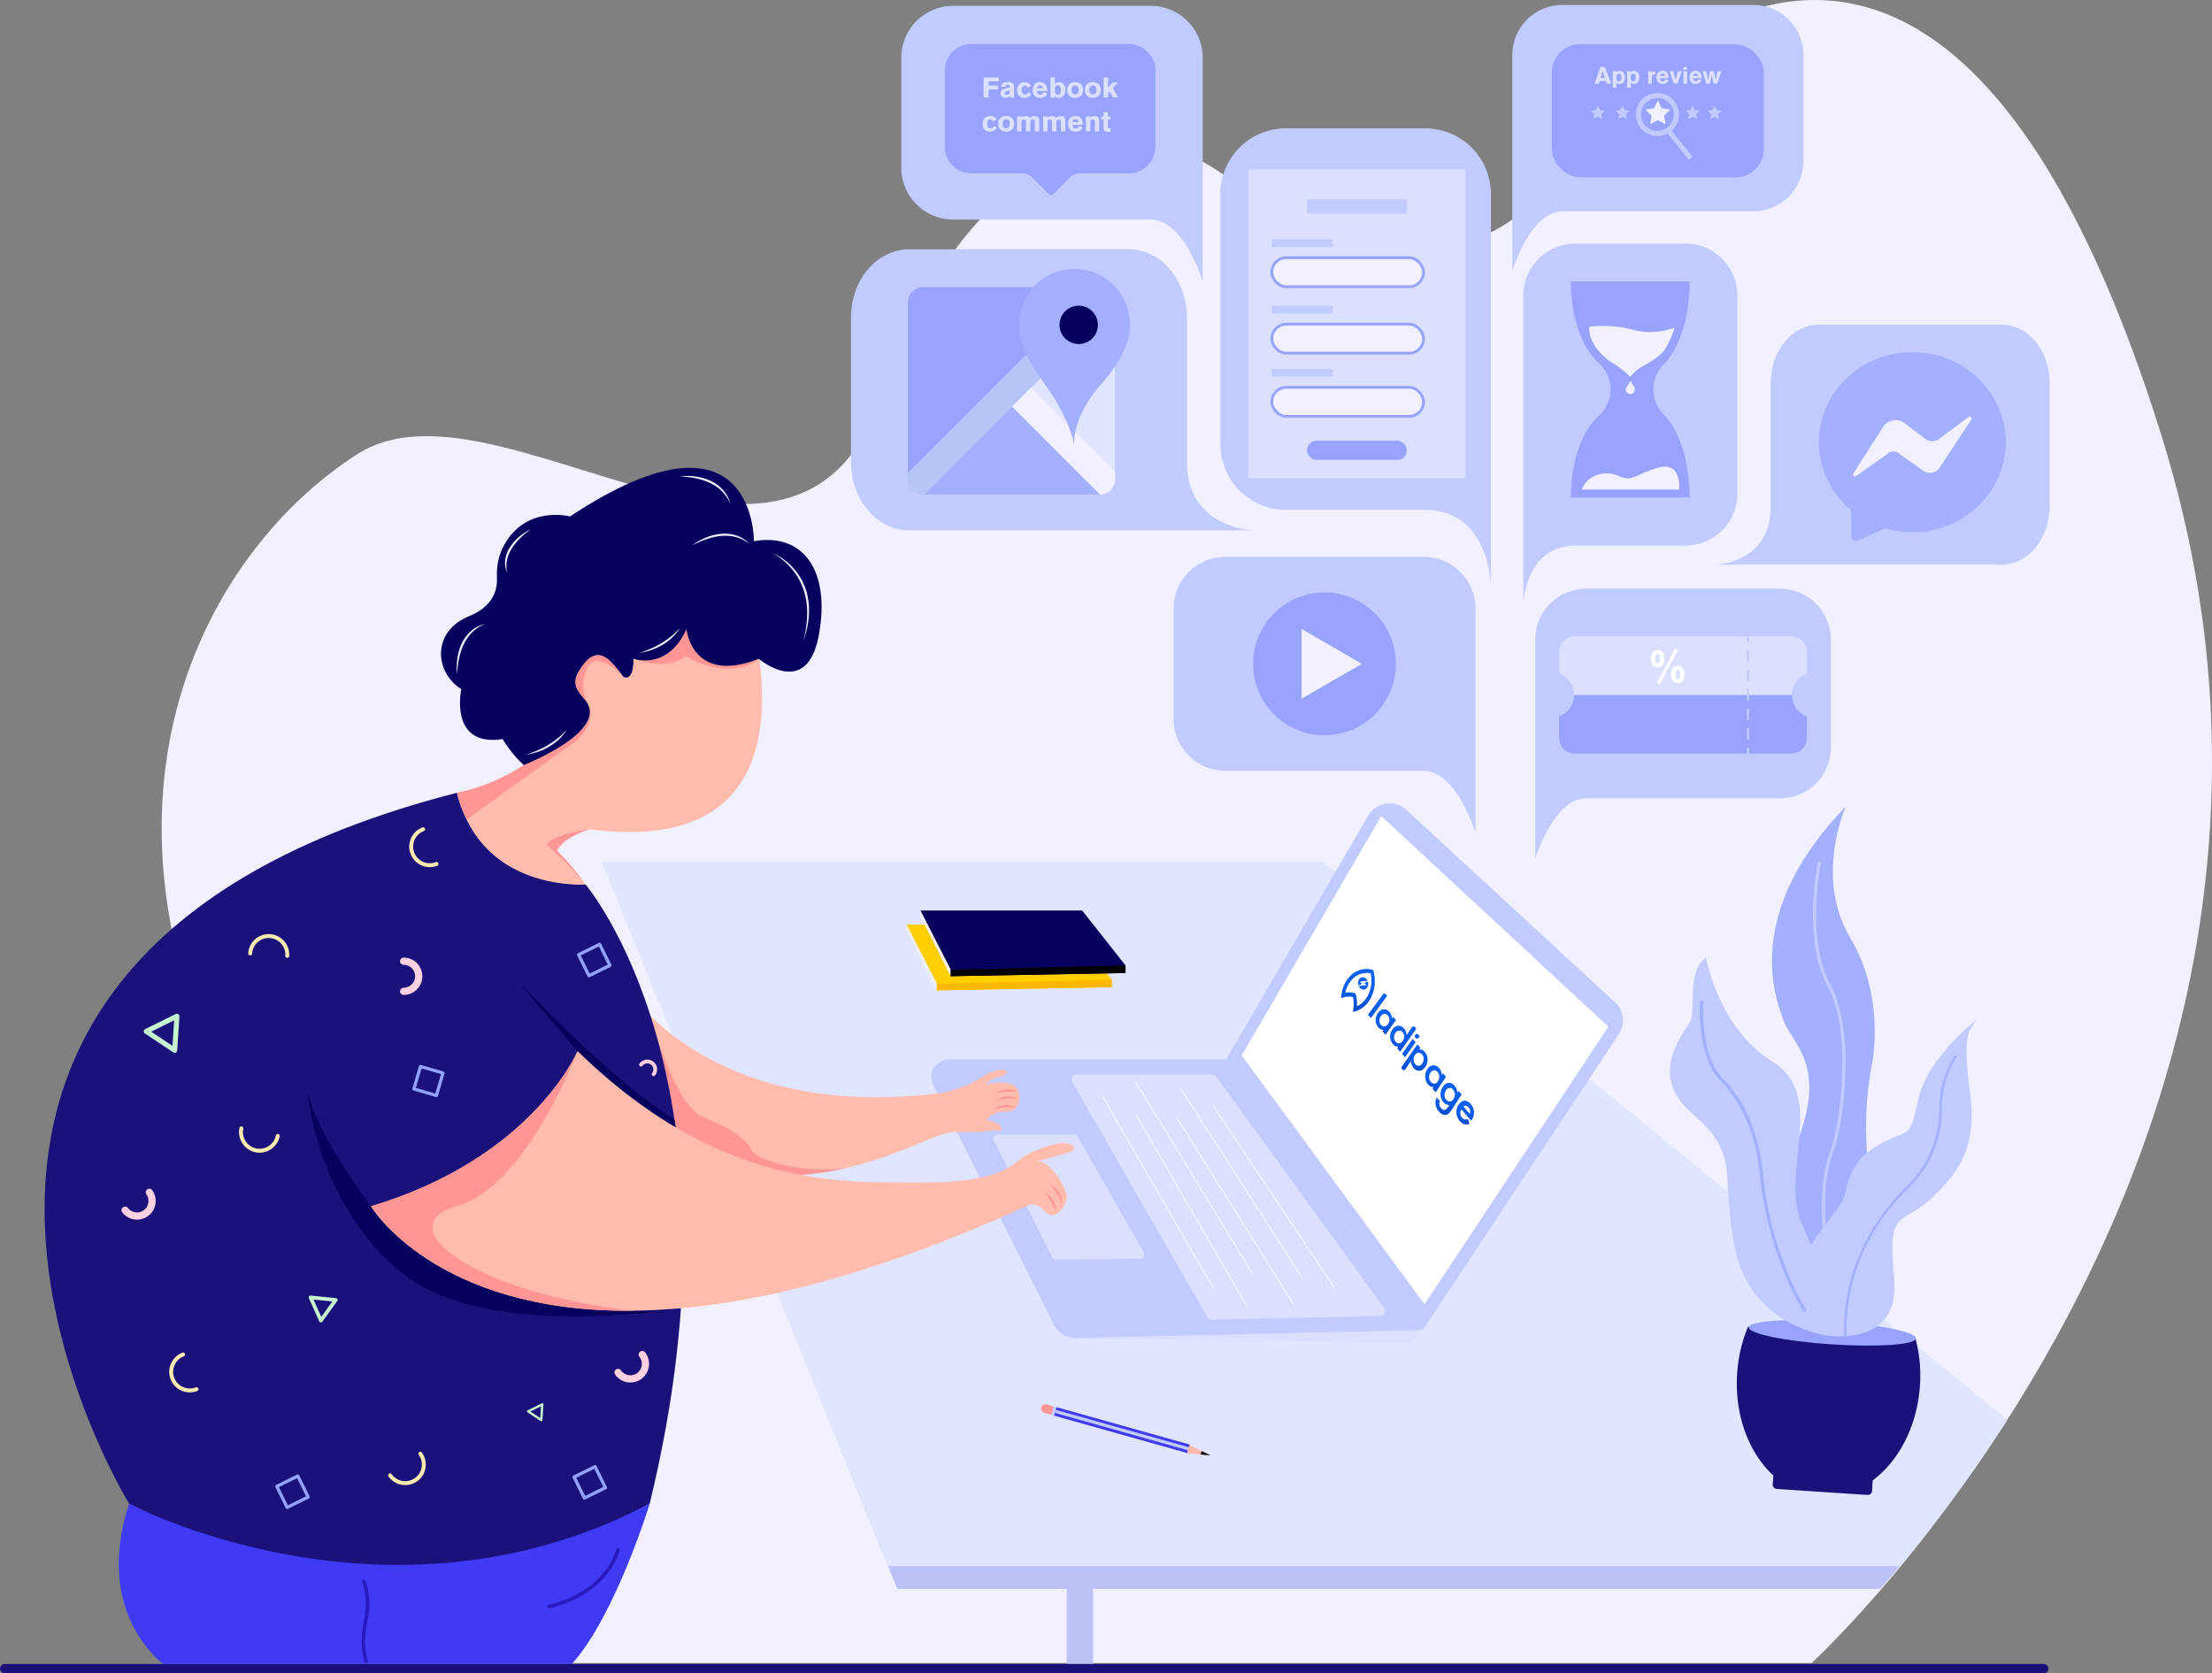 <svg xmlns="http://www.w3.org/2000/svg" xmlns:xlink="http://www.w3.org/1999/xlink" width="3597" height="2721.3" viewBox="0 0 3597 2721.3"><rect x="0" y="0" width="3597" height="2721.3" fill="#808080" stroke="none"/><defs><style>.cls-1,.cls-43{fill:#f1f0fe;}.cls-2{fill:#1a127a;}.cls-3{fill:#bcc1f8;}.cls-4{fill:#e0e6ff;}.cls-5{fill:#fed001;}.cls-6{fill:#feb701;}.cls-7{fill:#06015f;}.cls-8{fill:#c1cbff;}.cls-9{fill:#dbe0fe;}.cls-10,.cls-30,.cls-31,.cls-32,.cls-33,.cls-34,.cls-35,.cls-36,.cls-37,.cls-38,.cls-39,.cls-40,.cls-41,.cls-42{fill:none;}.cls-10{stroke:#fff;stroke-width:1.15px;}.cls-10,.cls-43{stroke-miterlimit:10;}.cls-11{fill:#fff;}.cls-12{fill:url(#linear-gradient);}.cls-13{fill:url(#linear-gradient-2);}.cls-14{fill:url(#linear-gradient-3);}.cls-15{fill:url(#linear-gradient-4);}.cls-16{fill:url(#linear-gradient-5);}.cls-17{fill:url(#linear-gradient-6);}.cls-18{fill:url(#linear-gradient-7);}.cls-19{fill:url(#linear-gradient-8);}.cls-20{fill:url(#linear-gradient-9);}.cls-21{fill:url(#linear-gradient-10);}.cls-22{fill:url(#linear-gradient-11);}.cls-23{fill:url(#linear-gradient-12);}.cls-24{fill:url(#linear-gradient-13);}.cls-25{fill:#3f3af4;}.cls-26{fill:#ffbcac;}.cls-27{fill:#ff9695;}.cls-28{fill:#97a3fe;}.cls-29{fill:#a3afff;}.cls-30,.cls-31{stroke:#a3afff;}.cls-30,.cls-31,.cls-32,.cls-33,.cls-34,.cls-35,.cls-36,.cls-37,.cls-38,.cls-39,.cls-40,.cls-41,.cls-42{stroke-linecap:round;stroke-linejoin:round;}.cls-30,.cls-32{stroke-width:5.22px;}.cls-31{stroke-width:3.92px;}.cls-32,.cls-41,.cls-42{stroke:#c1cbff;}.cls-33,.cls-34{stroke:#ffd0e0;}.cls-33{stroke-width:11.7px;}.cls-34{stroke-width:6.14px;}.cls-35{stroke:#fdeab1;stroke-width:6.36px;}.cls-36,.cls-37,.cls-38{stroke:#c6f4cf;}.cls-36{stroke-width:8.13px;}.cls-37{stroke-width:3.75px;}.cls-38{stroke-width:6.03px;}.cls-39{stroke:#95a2fd;stroke-width:5.21px;}.cls-40{stroke:#271bbf;stroke-width:5.76px;}.cls-41,.cls-42{stroke-width:3.4px;}.cls-42{stroke-dasharray:15.8 15.8;}.cls-43{stroke:#97a3fe;stroke-width:4.58px;}.cls-44{fill:#b7c4f7;}</style><linearGradient id="linear-gradient" x1="2518.98" y1="2270.08" x2="2518.98" y2="2263.41" gradientTransform="matrix(0.65, 0.76, -0.76, 0.65, 2600.66, -978.4)" gradientUnits="userSpaceOnUse"><stop offset="0" stop-color="#004acc"/><stop offset="0.01" stop-color="#004acd"/><stop offset="0.35" stop-color="#0757e1"/><stop offset="0.68" stop-color="#0b5eee"/><stop offset="1" stop-color="#0c61f2"/></linearGradient><linearGradient id="linear-gradient-2" x1="2470.13" y1="2291.5" x2="2470.13" y2="2291.5" xlink:href="#linear-gradient"/><linearGradient id="linear-gradient-3" x1="2479.86" y1="2408.42" x2="2479.86" y2="2367.02" gradientTransform="translate(75.9 -76.5) rotate(1.8)" xlink:href="#linear-gradient"/><linearGradient id="linear-gradient-4" x1="2563.54" y1="2499.56" x2="2563.54" y2="2455.71" gradientTransform="translate(75.9 -76.5) rotate(1.8)" xlink:href="#linear-gradient"/><linearGradient id="linear-gradient-5" x1="2585.79" y1="2535.78" x2="2585.79" y2="2483.46" gradientTransform="translate(75.9 -76.5) rotate(1.8)" xlink:href="#linear-gradient"/><linearGradient id="linear-gradient-6" x1="2613.44" y1="2550.15" x2="2613.44" y2="2511.61" gradientTransform="translate(75.9 -76.5) rotate(1.8)" xlink:href="#linear-gradient"/><linearGradient id="linear-gradient-7" x1="2439.22" y1="2304.11" x2="2439.22" y2="2260.51" xlink:href="#linear-gradient"/><linearGradient id="linear-gradient-8" x1="2508.94" y1="2435.31" x2="2508.94" y2="2393.21" gradientTransform="translate(75.9 -76.5) rotate(1.8)" xlink:href="#linear-gradient"/><linearGradient id="linear-gradient-9" x1="2524.73" y1="2303.8" x2="2524.73" y2="2274.85" gradientTransform="matrix(0.65, 0.76, -0.76, 0.65, 2372.95, -1702.71)" xlink:href="#linear-gradient"/><linearGradient id="linear-gradient-10" x1="2528.47" y1="2465.37" x2="2528.47" y2="2422.4" gradientTransform="translate(75.9 -76.5) rotate(1.8)" xlink:href="#linear-gradient"/><linearGradient id="linear-gradient-11" x1="2433.05" y1="2372.87" x2="2433.05" y2="2302.41" gradientTransform="translate(75.9 -76.5) rotate(1.8)" xlink:href="#linear-gradient"/><linearGradient id="linear-gradient-12" x1="2392.53" y1="2284.68" x2="2392.53" y2="2268.04" xlink:href="#linear-gradient"/><linearGradient id="linear-gradient-13" x1="2400.73" y1="2285.57" x2="2400.73" y2="2268.91" xlink:href="#linear-gradient"/></defs><title>ladipage4</title><g id="background"><path class="cls-1" d="M3485.1,3043.8q-23.7,36.7-47.1,70.2c-45.6,65.4-89.5,121.6-128,167.7q-16.5,19.8-31.7,37c-62.7,71.7-104.7,110.2-104.7,110.2H524.6S714.2,2831.8,551,2391.5s31.6-784.1,258.1-928.8,711,319.7,853.2-96.5,421.3-482.5,579.3-337.8,416,144.8,516.1-24.1,626.7-717.7,984.8,428.2C3954.8,2112.1,3715.3,2687.8,3485.1,3043.8Z" transform="translate(-227.7 -724.3)"/><rect class="cls-2" y="2706.1" width="3331.2" height="15.23" rx="7.6" ry="7.6"/></g><g id="table"><path class="cls-3" d="M3444.9,3103.6c-45.6,65.4-89.5,121.6-128,167.7q-16.5,19.8-31.7,37H2005.3v121.8h-43V3308.3H1686.8l-77.2-191-209.7-518.9H2573.3Z" transform="translate(-227.7 -724.3)"/><path class="cls-4" d="M3492,3033.4q-23.7,36.7-47.1,70.2c-45.6,65.4-89.5,121.6-128,167.7H1672.2l-62.6-154L1206.3,2126H2379.7Z" transform="translate(-227.7 -724.3)"/><g id="book"><g id="book-2" data-name="book"><polygon class="cls-5" points="1523.4 1610.6 1523.4 1600 1474.1 1503.7 1737.2 1503.7 1807.7 1593 1807.7 1605.4 1523.4 1610.6"/><polygon class="cls-1" points="1523.4 1610.6 1474.1 1512.7 1474.1 1503.7 1523.4 1600 1523.4 1610.6"/><polygon class="cls-6" points="1523.4 1610.6 1807.7 1605.4 1807.7 1593 1523.4 1600 1523.4 1610.6"/></g><g id="book-3" data-name="book"><polygon class="cls-7" points="1545.9 1587.6 1545.9 1577.1 1496.6 1480.7 1759.7 1480.7 1830.2 1570 1830.2 1582.4 1545.9 1587.6"/><polygon class="cls-1" points="1545.9 1587.6 1496.6 1489.7 1496.6 1480.7 1545.9 1577.1 1545.9 1587.6"/><polygon points="1545.9 1587.6 1830.2 1582.4 1830.2 1570 1545.9 1577.1 1545.9 1587.6"/></g></g><g id="laptop"><path class="cls-8" d="M2221.5,2447.2H1771a28.8,28.8,0,0,0-25.7,41.8l196.1,389.3a40.3,40.3,0,0,0,37,22.2l563-13Z" transform="translate(-227.7 -724.3)"/><path class="cls-9" d="M2541.3,2887.5l-12.2,15.6a12.9,12.9,0,0,1-10.3,4.9l-540.5-7.5Z" transform="translate(-227.7 -724.3)"/><path class="cls-9" d="M1843.7,2579.3l94.9,189.7a6.9,6.9,0,0,0,6.2,3.8l136.9-1.4a6.9,6.9,0,0,0,5.9-10.3l-107.5-188.3a6.9,6.9,0,0,0-6-3.5H1849.9A6.9,6.9,0,0,0,1843.7,2579.3Z" transform="translate(-227.7 -724.3)"/><path class="cls-9" d="M1978.2,2471.5h220.4a8.1,8.1,0,0,1,6.5,3.3l273.6,376.7a8.1,8.1,0,0,1-6.3,12.8l-274.1,6.3a8.1,8.1,0,0,1-7.2-4l-219.9-383A8.1,8.1,0,0,1,1978.2,2471.5Z" transform="translate(-227.7 -724.3)"/><line class="cls-10" x1="1793" y1="1783.3" x2="1973.3" y2="2095.5"/><line class="cls-10" x1="1847.6" y1="1813" x2="2027.9" y2="2125.2"/><line class="cls-10" x1="1846.4" y1="1759.1" x2="2036.9" y2="2071.3"/><line class="cls-10" x1="1914.1" y1="1818.2" x2="2103.3" y2="2121.1"/><line class="cls-10" x1="1920.6" y1="1771.2" x2="2117.8" y2="2078.7"/><line class="cls-10" x1="1973.3" y1="1798.9" x2="2170.6" y2="2095.5"/><path class="cls-8" d="M2452.6,2050.8l-231.1,396.4,319.8,440.2,318.8-481.3a40.3,40.3,0,0,0-6.3-51.9l-339.1-312.7A40.3,40.3,0,0,0,2452.6,2050.8Z" transform="translate(-227.7 -724.3)"/><polygon class="cls-11" points="2246.1 1327.2 2019.2 1716.5 2316.5 2121.1 2615.4 1669.7 2246.1 1327.2"/><path class="cls-12" d="M2533.9,2406.8a2.7,2.7,0,0,0-4.4.1l-1.9,2.8,2.4,2.7a2.7,2.7,0,0,0,4.4-.1l1.9-2.8Z" transform="translate(-227.7 -724.3)"/><path class="cls-13" d="M2481.3,2388.8" transform="translate(-227.7 -724.3)"/><path class="cls-14" d="M2493,2377.8l4.8,5.4-17.1,23.9-4.8-5.5,1.8-2.5a11.3,11.3,0,0,1-8.6-4,17.7,17.7,0,0,1-4.4-11.6,19.7,19.7,0,0,1,3.9-12.1q3.9-5.3,9.1-5.7t9.4,4.2a17.1,17.1,0,0,1,3.9,10.6Zm-19.7-1a12.2,12.2,0,0,0-2.5,7.3,10.2,10.2,0,0,0,2.5,6.8q2.6,3,5.8,2.7t5.6-3.7a12,12,0,0,0,2.4-7.4,10.5,10.5,0,0,0-2.7-6.9,6.5,6.5,0,0,0-5.6-2.5A7.7,7.7,0,0,0,2473.3,2376.8Z" transform="translate(-227.7 -724.3)"/><path class="cls-15" d="M2574.1,2469.7l5,5.7-16.9,25.4-5-5.8,1.8-2.7a11.8,11.8,0,0,1-8.9-4.2,19.6,19.6,0,0,1-4.8-12.3,20.9,20.9,0,0,1,3.6-12.9q3.8-5.6,9.2-6.1t9.8,4.5q3.8,4.3,4.3,11.3Zm-20.2-1a12.9,12.9,0,0,0-2.3,7.8,11.2,11.2,0,0,0,2.7,7.2q2.8,3.2,6,2.9t5.7-3.9a12.8,12.8,0,0,0,2.2-7.8,11.6,11.6,0,0,0-2.9-7.3,6.7,6.7,0,0,0-5.8-2.6A7.6,7.6,0,0,0,2553.9,2468.7Z" transform="translate(-227.7 -724.3)"/><path class="cls-16" d="M2588.1,2529.5l-2.2,3.1-1.9,2.2a9.2,9.2,0,0,1-5.5,2.6q-5.7.6-10.9-5.4a22.4,22.4,0,0,1-5.4-11.2,18.5,18.5,0,0,1,1.9-11.8l5.1,5.8a10.5,10.5,0,0,0-1,4.1,11.4,11.4,0,0,0,3,7.7q5.6,6.5,10.9-1.7l2.4-3.6a11.6,11.6,0,0,1-9.4-4.4,19.5,19.5,0,0,1-4.8-12.2,20.9,20.9,0,0,1,3.5-12.9q3.7-5.6,8.9-6.4t10.3,4.5a18.4,18.4,0,0,1,4.5,11.4l1.9-2.9,5.1,5.8Zm3.1-17.9a12.8,12.8,0,0,0,2.2-8,11.8,11.8,0,0,0-2.9-7.3q-2.9-3.3-6.2-2.7t-5.3,4a13.1,13.1,0,0,0-2.3,7.5,11.4,11.4,0,0,0,2.9,7.7q2.9,3.3,6.3,2.8T2591.3,2511.6Z" transform="translate(-227.7 -724.3)"/><path class="cls-17" d="M2620,2546.8l-16-18.3a12.3,12.3,0,0,0-1.5,7.2,11.4,11.4,0,0,0,2.8,6.5,7.1,7.1,0,0,0,3.9,2.6,12.1,12.1,0,0,0,5.4-.8l2.6,7.9a15.9,15.9,0,0,1-4.4,1,11.1,11.1,0,0,1-4-.4,11.9,11.9,0,0,1-3.7-1.8,21.3,21.3,0,0,1-3.5-3.3,22,22,0,0,1-5.6-13,21.1,21.1,0,0,1,3.5-13.4q4-6.1,9.4-6.6t10.2,5.1a21,21,0,0,1,5.5,12.5,21.4,21.4,0,0,1-3.6,13.4Zm-2.2-11a10.3,10.3,0,0,0-2.1-10.8,8,8,0,0,0-2-1.7,5.7,5.7,0,0,0-2.1-.7,4.9,4.9,0,0,0-2.1.2,5.9,5.9,0,0,0-2,1.2Z" transform="translate(-227.7 -724.3)"/><path class="cls-18" d="M2481,2341.2a2.6,2.6,0,0,0-4.3,0l-24.5,33.3,4.7,5.4,26.4-36.1Z" transform="translate(-227.7 -724.3)"/><path class="cls-19" d="M2528.5,2394.6a2.7,2.7,0,0,0-4.4,0h0l-9.2,13a17.6,17.6,0,0,0-4.1-10.8q-4.2-4.7-9.5-4.3t-9.2,5.8a20,20,0,0,0-3.8,12.4,18.2,18.2,0,0,0,4.5,11.7,11.2,11.2,0,0,0,8.7,4.1l-1.8,2.6,4.8,5.6,24.3-34.6,2-2.8Zm-25.5,26.5q-3.2.3-5.8-2.8a10.5,10.5,0,0,1-2.6-6.9,12.4,12.4,0,0,1,2.4-7.5,7.7,7.7,0,0,1,5.5-3.6,6.5,6.5,0,0,1,5.7,2.5,10.8,10.8,0,0,1,2.7,7,12.2,12.2,0,0,1-2.3,7.5Q2506.3,2420.8,2503.1,2421.1Z" transform="translate(-227.7 -724.3)"/><polygon class="cls-20" points="2297.1 1689.5 2280 1713.9 2284.8 1719.4 2301.9 1695 2297.1 1689.5"/><path class="cls-21" d="M2549.2,2446.9a18.6,18.6,0,0,0-4.7-11.9,11.2,11.2,0,0,0-8.9-4.1h0l1.8-2.7-4.9-5.5-24.5,35.2h0l-2,2.9,2.4,2.8h0a2.7,2.7,0,0,0,4.4-.1l9.3-13.5h0a18.6,18.6,0,0,0,4.2,11.1q4.3,5,9.7,4.5t9.3-6.1A20.3,20.3,0,0,0,2549.2,2446.9Zm-14.2,10.7a6.5,6.5,0,0,1-5.8-2.6,11.2,11.2,0,0,1-2.8-7.2,12.5,12.5,0,0,1,.7-4.7,13.1,13.1,0,0,1,1.5-3,11,11,0,0,1,2.1-2.3,6.4,6.4,0,0,1,3.5-1.5q3.2-.3,5.9,2.8a10.9,10.9,0,0,1,2.7,7.1,12.6,12.6,0,0,1-2.3,7.7A7.6,7.6,0,0,1,2535,2457.6Z" transform="translate(-227.7 -724.3)"/><path class="cls-22" d="M2462.4,2309.1a65.5,65.5,0,0,0-1.6-7.3,38,38,0,0,0-6.1-1.4c-12.9-1.7-25.9,3.4-35.2,15.5a49.4,49.4,0,0,0-3.4,5.1,57.1,57.1,0,0,0-6.8,19.2,65.1,65.1,0,0,0-.8,7.6,31.5,31.5,0,0,1,19.3-2.1,59.7,59.7,0,0,1,.9,16.9,56.8,56.8,0,0,1-1.1,7.3,35.8,35.8,0,0,0,6.1-1.6,39,39,0,0,0,15.2-9.9,46,46,0,0,0,3.9-4.6C2461.9,2341.4,2465,2324.8,2462.4,2309.1Zm-28,51.5a68.4,68.4,0,0,0-.7-13.2,67.5,67.5,0,0,0-1.6-7.5,37.9,37.9,0,0,0-6.2-1.4,36,36,0,0,0-10.6.1,49.4,49.4,0,0,1,4.7-12.5,43.7,43.7,0,0,1,3.4-5.3l.2-.3c8.6-11.3,21-15.7,33-13.3,3,14.5.5,30.2-8.1,41.7l-.2.3a39.6,39.6,0,0,1-4,4.6A34.4,34.4,0,0,1,2434.4,2360.7Z" transform="translate(-227.7 -724.3)"/><path class="cls-23" d="M2438.8,2320.8l12.7-1.6a11,11,0,0,0-1.8-2.8c-3.4-3.9-8.6-3.8-11.6.1a11.5,11.5,0,0,0-1.4,10.3l5.9-2.5Z" transform="translate(-227.7 -724.3)"/><path class="cls-24" d="M2452,2320.3l-5.9,2.5,3.9,3.5-12.8,1.6a11,11,0,0,0,1.8,2.8c3.4,3.9,8.7,3.9,11.6-.1A11.5,11.5,0,0,0,2452,2320.3Z" transform="translate(-227.7 -724.3)"/></g><g id="pencil"><rect class="cls-25" x="1938.5" y="3043.2" width="225.6" height="14.42" transform="translate(675.1 -1165.9) rotate(15.7)"/><rect class="cls-8" x="1938.5" y="3047.8" width="225.6" height="5.12" transform="translate(675.1 -1165.9) rotate(15.7)"/><polygon class="cls-26" points="1934.1 2349.7 1968.2 2366.8 1930.2 2363.6 1934.1 2349.7"/><rect class="cls-8" x="1938.1" y="3012" width="4.7" height="14.42" transform="translate(662.5 -1137) rotate(15.7)"/><path class="cls-27" d="M1927,3008.8h11.5a0,0,0,0,1,0,0v14.4a0,0,0,0,1,0,0H1927a7.2,7.2,0,0,1-7.2-7.2v0a7.2,7.2,0,0,1,7.2-7.2Z" transform="translate(661.3 -1134.1) rotate(15.7)"/><path d="M2182.3,3084.3s-1.1.4-1.2,1.2.4,1.6-.6,2.2-.1,2.1-.1,2.1l15.5,1.3Z" transform="translate(-227.7 -724.3)"/></g></g><g id="tree"><path class="cls-2" d="M3349.8,2977.7c-4.4,66.1-34.6,122.7-76.8,154.1l-1.1,17.2a6.9,6.9,0,0,1-7.4,6.5l-147.6-9.7a6.9,6.9,0,0,1-6.5-7.4l1-14.5c-39.6-36.4-63.4-97.9-58.9-165.7a236,236,0,0,1,17.8-76.4l271.9,18A236,236,0,0,1,3349.8,2977.7Z" transform="translate(-227.7 -724.3)"/><ellipse class="cls-28" cx="3206.2" cy="2890.7" rx="18.7" ry="136.3" transform="translate(-117.2 5175.2) rotate(-86.2)"/><path class="cls-29" d="M3132.4,2871.5s-89.9-77-4.9-241.1,18.7-201.6,1.8-243.6-66.2-179.2,99.9-350.9c0,0-52,113.9,7.5,214.2s34.3,209.1,34.3,209.1-20.2,96,.2,190.7c25.6,119-31.5,236.1-85.1,228.9Z" transform="translate(-227.7 -724.3)"/><path class="cls-8" d="M3002,2281.3s18.9,114.3,108.2,169.7,11.6,179,47,262.2c42.4,99.7,63.5,125.6,39.9,182.9,0,0-123.2-16.4-148-140.9s10.2-151.8-69.4-219.7-4.9-138.9-1.6-154.6C2983.1,2356.1,2973.3,2300.2,3002,2281.3Z" transform="translate(-227.7 -724.3)"/><path class="cls-8" d="M3196.5,2896s122.8,22,111.3-93.6,12.2-84.5,58-127,77.6-83.8,65.5-174.1-3.8-100.1,10.9-118.7c0,0-79.2,60.1-94.7,128.1s-12.8,48-55.9,70.6-55.7,45.2-63.9,85.9-145,131.3-31.1,228.9" transform="translate(-227.7 -724.3)"/><path class="cls-30" d="M2995.1,2353.7s-6,63.6,20.1,110.2a82.1,82.1,0,0,0,13.9,18c14.4,14.3,53.7,60.8,62.5,149.4,13.5,136.2,70.7,224.2,70.7,224.2" transform="translate(-227.7 -724.3)"/><path class="cls-31" d="M3407.4,2442.7s-3.5,5.6-7.8,14.3a154.7,154.7,0,0,0-16.1,70c.1,25-5.5,80.7-52.3,126.4-62.4,60.8-105,142.5-103,244.1" transform="translate(-227.7 -724.3)"/><path class="cls-32" d="M3186.4,2127.8s-26.1,121.9,15.8,199.8c40.9,76,20.8,224.1,4.6,267.7-30.2,81.5-2,193.6-2,193.6" transform="translate(-227.7 -724.3)"/></g><g id="Boy"><g id="hand_left" data-name="hand left"><path class="cls-26" d="M1864.6,2532.1c-20.4-1.5-32.9,13.1-32.9,13.1s22,4.6,24.3,13-2.6,1.8-15.9,4.4h-.1l-2.8.7h-.2l-2.7.5h0c-10.7,1.6-27.4,1.8-52.8,1.5-28.3-.3-81.5,33.8-163.1,54.9h-.1l-10.8,2.7c-79.6,18.8-184.7,23.9-318.1-24.8l-29.7-157.7-23.1-122.9s130.5,234,521.8,184.2c0,0,38.6-7,65.1-25.2s47-12.9,40.2-6.2-19.8,3.5-34.1,17.8c0,0,48.8-12.5,54.3,11.8,1.9,8.5,2,15.6-.7,21.7S1872.4,2532.7,1864.6,2532.1Z" transform="translate(-227.7 -724.3)"/><path class="cls-27" d="M1607.5,2623c-79.6,18.8-184.7,23.9-318.1-24.8l-29.7-157.7,26.2-63.1s37.2,142.3,83.8,162.8,65,30.1,80.8,54.8C1465.2,2617.9,1555.2,2633.2,1607.5,2623Z" transform="translate(-227.7 -724.3)"/><path class="cls-27" d="M1847.3,2502.5a32.5,32.5,0,0,1,8.4-4.4,39,39,0,0,1,9.3-2.2,29.8,29.8,0,0,1,9.6.5,23.8,23.8,0,0,1,4.6,1.6,17.1,17.1,0,0,1,4,2.7c-1.5-.4-3-.8-4.5-1.1l-4.4-.5a55.8,55.8,0,0,0-8.9.3c-3,.3-5.9.8-8.9,1.3Z" transform="translate(-227.7 -724.3)"/><path class="cls-27" d="M1847.3,2514.2a32.5,32.5,0,0,1,8.4-4.4,39,39,0,0,1,9.3-2.2,29.8,29.8,0,0,1,9.6.5,23.9,23.9,0,0,1,4.6,1.6,17.1,17.1,0,0,1,4,2.7c-1.5-.4-3-.8-4.5-1.1l-4.4-.5a55.8,55.8,0,0,0-8.9.3c-3,.3-5.9.8-8.9,1.3Z" transform="translate(-227.7 -724.3)"/><path class="cls-27" d="M1843,2528.2a32.5,32.5,0,0,1,8.4-4.4,39,39,0,0,1,9.3-2.2,29.8,29.8,0,0,1,9.6.5,23.9,23.9,0,0,1,4.6,1.6,17.1,17.1,0,0,1,4,2.7c-1.5-.4-3-.8-4.5-1.1l-4.4-.5a55.8,55.8,0,0,0-8.9.3c-3,.3-5.9.8-8.9,1.3Z" transform="translate(-227.7 -724.3)"/></g><g id="body"><path class="cls-2" d="M971,2013.5s26.1,149.2,208.8,149.2c0,0,272.2,317,104.4,1006.9,0,0-395.3,238.7-846.5,0C437.7,3169.6-106.7,2289.5,971,2013.5Z" transform="translate(-227.7 -724.3)"/><path class="cls-7" d="M831,2686.1s-79-101.5-103.4-183.7c0,0,16,180.2,153.6,292.1s453.8,57.3,453.8,57.3S1010.4,2877,831,2686.1Z" transform="translate(-227.7 -724.3)"/><path class="cls-7" d="M1166.8,2433.9s-80.9-93.8-91.2-107.7,139.7,153,248.5,217.9l2.3,13.5S1236.6,2506.9,1166.8,2433.9Z" transform="translate(-227.7 -724.3)"/><g id="pattern"><path class="cls-33" d="M884.1,2287.5a24.5,24.5,0,1,1,0,49" transform="translate(-227.7 -724.3)"/><path class="cls-34" d="M1270.1,2455.7a12.8,12.8,0,1,1,20.5,15.5" transform="translate(-227.7 -724.3)"/><path class="cls-33" d="M1272.1,2927.2a24.5,24.5,0,1,1-39.4,29.1" transform="translate(-227.7 -724.3)"/><path class="cls-33" d="M470.6,2663.4a24.5,24.5,0,0,1-39.4,29.1" transform="translate(-227.7 -724.3)"/><path class="cls-35" d="M547.2,2983.5a30.2,30.2,0,0,1-21.8-56.4" transform="translate(-227.7 -724.3)"/><path class="cls-35" d="M634.5,2274.8a30.2,30.2,0,0,1,60.3,4" transform="translate(-227.7 -724.3)"/><path class="cls-35" d="M937.5,2129.3a30.2,30.2,0,0,1-21.8-56.4" transform="translate(-227.7 -724.3)"/><path class="cls-35" d="M679.4,2571.6a30.2,30.2,0,0,1-59.2-12.3" transform="translate(-227.7 -724.3)"/><path class="cls-35" d="M911.2,3088.4a30.2,30.2,0,0,1-49.1,35.3" transform="translate(-227.7 -724.3)"/><polygon class="cls-36" points="284.1 1708.2 261 1692.7 237.8 1677.3 262.8 1664.9 287.7 1652.6 285.9 1680.4 284.1 1708.2"/><polygon class="cls-37" points="880.2 2309.6 869.5 2302.4 858.8 2295.3 870.4 2289.6 881.9 2283.9 881 2296.7 880.2 2309.6"/><polygon class="cls-38" points="546 2114.1 533.9 2130.8 521.8 2147.6 513.4 2128.7 504.9 2109.9 525.4 2112 546 2114.1"/><rect class="cls-39" x="1174.3" y="2267.5" width="38.1" height="38.13" transform="translate(-1113.9 36.5) rotate(-26.2)"/><rect class="cls-39" x="683" y="3132.2" width="38.1" height="38.13" transform="translate(-1545.6 -91.6) rotate(-26.2)"/><rect class="cls-39" x="1166.5" y="3117.2" width="38.1" height="38.13" transform="translate(-1489.4 120.1) rotate(-26.2)"/><rect class="cls-39" x="905" y="2463.3" width="38.1" height="38.13" transform="translate(501.9 -883.6) rotate(16.2)"/></g></g><path class="cls-26" d="M1840.1,2562.7l-2.8.7Z" transform="translate(-227.7 -724.3)"/><g id="head"><path class="cls-26" d="M1185.6,2072.9h0c-1.5.5-44.4,14.1-51.9,35.1,0,0,22.3,21,46.2,54.6,0,0-152.4,11.7-201.6-125a229.8,229.8,0,0,1-7.2-24.2s110.7-17,184.1-116.3c0,0-49.7-109.4,44.3-107.8a100.4,100.4,0,0,0,20.5-1.9c89.8-17.3,192.1-147.8,193.5-177.6C1413.3,1609.9,1631.9,2131,1185.6,2072.9Z" transform="translate(-227.7 -724.3)"/><path class="cls-27" d="M1241.6,1824.9s-45.9-47.7-59.9-12.3,4.3,63.3,4.3,63.3,12.2,30.9-32.2,61.5-166.9,119.6-166.9,119.6-8.1-17.7-8.7-19.2c-1.8-4.7-5.6-15.3-7.2-24.2,0,0,110.7-17,184.1-116.3,0,0-49.7-109.4,44.3-107.8a100.4,100.4,0,0,0,20.5-1.9l6.8,3.3Z" transform="translate(-227.7 -724.3)"/><path class="cls-27" d="M1461.7,1795.7c-49.3,38.8-119.3-4.4-119.3-4.4-29.2,24.8-80.3,5.7-84.3,4.2,4,1.4,55.8,17.9,85.9-48.1C1344,1747.4,1352.5,1838.5,1461.7,1795.7Z" transform="translate(-227.7 -724.3)"/><path class="cls-27" d="M1179.8,2162.7c-18.8-25.8-63-64.3-63-64.3,7.8-17.3,66.9-25.2,68.8-25.4-1.5.5-44.4,14.1-51.9,35.1C1133.7,2108.1,1155.9,2129.1,1179.8,2162.7Z" transform="translate(-227.7 -724.3)"/></g><g id="hair"><path class="cls-7" d="M1559.3,1756.9c-19.3,105.7-97.6,38.9-97.6,38.9-109.2,42.7-117.7-48.3-117.7-48.3-30.1,66-82,49.5-85.9,48.1h-.2c-.1,39.8-16.3,29.4-16.3,29.4-23.9-31.9-44.4-56.7-73.2-8.4-12,20.2-1.3,32.3,10.8,46.2h.1c41.3,50.5-99.9,105.7-99.9,105.7-20.7-18.6-34.3-42.2-34.3-42.2-88,13.4-67.3-81.3-67.3-81.3-43.2-27-48.9-93.5,12.7-118.6,40.7-16.5,46.3-45.1,45.3-62.5-1-19.1,3-38.2,12.5-54.7,36.5-63.7,106.3-45,106.3-45,301.5-199.1,299.1,40.2,299.1,40.2C1533.1,1590.5,1578.6,1651.2,1559.3,1756.9Z" transform="translate(-227.7 -724.3)"/><path class="cls-1" d="M1484.6,1624.2a94.6,94.6,0,0,1,33.3,24.1,97.9,97.9,0,0,1,12.2,16.9c.9,1.5,1.7,3,2.5,4.6l1.1,2.4.6,1.2.5,1.2,2,4.8,1.7,4.9a114.3,114.3,0,0,1,4.2,20.4c.2,1.7.3,3.5.4,5.2l.2,2.6c.1.9,0,1.7,0,2.6v5.2c0,1.7-.2,3.5-.3,5.2-.1,3.5-.6,6.9-1.1,10.3-.2,1.7-.5,3.4-.8,5.1l-1,5.1c-.8,3.4-1.7,6.7-2.5,10s-2.1,6.6-3.1,9.8l1.1-5,1.1-5c.6-3.4,1.2-6.7,1.7-10.1a171.1,171.1,0,0,0,1.8-20.3,132,132,0,0,0-.9-20.3,114.9,114.9,0,0,0-4.3-19.8,99.3,99.3,0,0,0-7.9-18.6,104.4,104.4,0,0,0-11.4-16.7,111.5,111.5,0,0,0-14.4-14.4A98.2,98.2,0,0,0,1484.6,1624.2Z" transform="translate(-227.7 -724.3)"/><path class="cls-1" d="M1333.3,1499.1a80.6,80.6,0,0,1,12.6-.8,100.3,100.3,0,0,1,12.6.9,90.9,90.9,0,0,1,12.5,2.6,87.6,87.6,0,0,1,12,4.4,61.6,61.6,0,0,1,20.6,15.1,52.9,52.9,0,0,1,11.7,22.4,66.7,66.7,0,0,0-13.6-20.5,60.3,60.3,0,0,0-9.4-7.8,71.5,71.5,0,0,0-10.7-6,91.3,91.3,0,0,0-11.5-4.4,113.6,113.6,0,0,0-12-3A151.4,151.4,0,0,0,1333.3,1499.1Z" transform="translate(-227.7 -724.3)"/><path class="cls-1" d="M1353.3,1611.3a80.6,80.6,0,0,1,10.5-7,100.3,100.3,0,0,1,11.4-5.6,90.9,90.9,0,0,1,12.1-4,87.6,87.6,0,0,1,12.6-2.2,61.6,61.6,0,0,1,25.4,2.7,52.9,52.9,0,0,1,21.3,13.5,66.7,66.7,0,0,0-22.1-10.9,60.3,60.3,0,0,0-12-2,71.5,71.5,0,0,0-12.2.1,91.3,91.3,0,0,0-12.1,2,113.6,113.6,0,0,0-11.9,3.4A151.4,151.4,0,0,0,1353.3,1611.3Z" transform="translate(-227.7 -724.3)"/><path class="cls-1" d="M971.1,1820.5a80.6,80.6,0,0,1-.7-12.6,100.3,100.3,0,0,1,1-12.6,90.9,90.9,0,0,1,2.6-12.4,87.6,87.6,0,0,1,4.5-12,61.6,61.6,0,0,1,15.3-20.5,52.9,52.9,0,0,1,22.5-11.5,66.7,66.7,0,0,0-20.6,13.5,60.3,60.3,0,0,0-7.9,9.4,71.5,71.5,0,0,0-6.1,10.6,91.3,91.3,0,0,0-4.5,11.5,113.6,113.6,0,0,0-3.1,12A151.4,151.4,0,0,0,971.1,1820.5Z" transform="translate(-227.7 -724.3)"/><path class="cls-1" d="M1090.2,1585.3a155.4,155.4,0,0,0-16.4,14c-2.5,2.5-5,5.1-7.2,7.9a74.9,74.9,0,0,0-6.3,8.5,64,64,0,0,0-5,9.3,54.4,54.4,0,0,0-3.1,10l-.5,2.6-.3,2.6a22.4,22.4,0,0,0-.2,2.6,26.3,26.3,0,0,0,0,2.7v2.7c.1.9.2,1.8.3,2.7l.2,1.3.3,1.3.5,2.7-1-2.5-.5-1.3-.4-1.3c-.2-.9-.5-1.8-.7-2.7l-.5-2.7a41,41,0,0,1-.1-11.1,48.7,48.7,0,0,1,2.8-10.8,63,63,0,0,1,5.1-9.9,76.9,76.9,0,0,1,14.6-16.5,89.8,89.8,0,0,1,8.7-6.6A71.3,71.3,0,0,1,1090.2,1585.3Z" transform="translate(-227.7 -724.3)"/><path class="cls-1" d="M1268.3,1785.9a186.6,186.6,0,0,0,18.1-6.9l4.4-2,4.3-2.1,4.2-2.3,2.1-1.2,2-1.3a120.3,120.3,0,0,0,15.7-11l3.7-3.1,3.5-3.3,1.8-1.7,1.7-1.8,3.4-3.5-2.7,4.1-1.4,2-1.5,1.9-3.2,3.8-3.5,3.5-1.8,1.7-1.9,1.6-3.8,3.1-4,2.8-1,.7-1.1.6-2.1,1.3-2.1,1.3-2.2,1.2-2.2,1.1-2.2,1.1-4.5,2-4.6,1.8-4.7,1.5-4.8,1.3A65.8,65.8,0,0,1,1268.3,1785.9Z" transform="translate(-227.7 -724.3)"/><path class="cls-1" d="M1084.3,1951.3a186.6,186.6,0,0,0,18.1-6.9l4.4-2,4.3-2.1,4.2-2.3,2.1-1.2,2-1.3a120.3,120.3,0,0,0,15.7-11l3.7-3.1,3.5-3.3,1.8-1.7,1.7-1.8,3.4-3.5-2.7,4.1-1.4,2-1.5,1.9-3.2,3.8-3.5,3.5-1.8,1.7-1.9,1.6-3.8,3.1-4,2.8-1,.7-1.1.6-2.1,1.3-2.1,1.3-2.2,1.2-2.2,1.1-2.2,1.1-4.5,2-4.6,1.8-4.7,1.5-4.8,1.3A65.8,65.8,0,0,1,1084.3,1951.3Z" transform="translate(-227.7 -724.3)"/></g><g id="hand_right" data-name="hand right"><path class="cls-26" d="M1962.4,2599.4l-49.7,14.4c21.8-5.2,50.1,43.6,49.7,58s-20.9,40.5-35.7,22.2-30.7-7.9-30.7-7.9c-273,124.7-481.2,168-637.9,169.8C934.6,2859.6,831,2686.1,831,2686.1c257.3-77.2,332.5-244.4,335.8-252.2v-.3h0c234,228.1,436,212.9,559.3,213.7s144.7-26.6,161.7-38.8,63.6-31.4,80.6-23.1S1962.4,2599.4,1962.4,2599.4Z" transform="translate(-227.7 -724.3)"/><path class="cls-27" d="M1258.1,2855.9h0C934.6,2859.6,831,2686.1,831,2686.1c257.3-77.2,332.5-244.4,335.8-252.2-3.4,8.9-84.2,220-195.8,251.8C857,2718.3,996.7,2826.8,1258.1,2855.9Z" transform="translate(-227.7 -724.3)"/><path class="cls-27" d="M1936.5,2651.6a32.5,32.5,0,0,1,7.7,5.5,39,39,0,0,1,6,7.4,29.8,29.8,0,0,1,3.8,8.9,23.8,23.8,0,0,1,.6,4.8,17.1,17.1,0,0,1-.7,4.7c-.3-1.6-.6-3.1-1-4.5a41.2,41.2,0,0,0-1.5-4.2,55.8,55.8,0,0,0-4.2-7.8c-1.6-2.5-3.3-5-5.1-7.4Z" transform="translate(-227.7 -724.3)"/><path class="cls-27" d="M1926.4,2663.7a32.5,32.5,0,0,1,7.7,5.5,39,39,0,0,1,6,7.4,29.8,29.8,0,0,1,3.8,8.9,23.9,23.9,0,0,1,.6,4.8,17.1,17.1,0,0,1-.7,4.7c-.3-1.6-.6-3.1-1-4.5a41.2,41.2,0,0,0-1.5-4.2,55.8,55.8,0,0,0-4.2-7.8c-1.6-2.5-3.3-5-5.1-7.4Z" transform="translate(-227.7 -724.3)"/></g><path class="cls-26" d="M1837.1,2563.4l-2.7.5Z" transform="translate(-227.7 -724.3)"/><g id="paint"><path class="cls-25" d="M1284.2,3169.6s-55.1,181.1-126.5,260.8H492.8c-1-1.6-113.7-82.5-55.1-260.8C437.7,3169.6,857.7,3393.9,1284.2,3169.6Z" transform="translate(-227.7 -724.3)"/><path class="cls-40" d="M1232.7,3244.2s-14.7,69.2-112.4,92.9" transform="translate(-227.7 -724.3)"/><path class="cls-40" d="M819.6,3296.5s10.9,26.6,2.5,65.1,1.2,65.1,1.2,65.1" transform="translate(-227.7 -724.3)"/></g></g><g id="features"><g id="play"><path class="cls-8" d="M2542.4,1629.8H2220.6a84.6,84.6,0,0,0-84.6,84.6v179a84.6,84.6,0,0,0,84.6,84.6h321.9c54.2,0,84.6,100.8,84.6,100.8V1714.4A84.6,84.6,0,0,0,2542.4,1629.8Z" transform="translate(-227.7 -724.3)"/><circle class="cls-28" cx="2153.8" cy="1079.6" r="116.1"/><polygon class="cls-1" points="2214.7 1079.6 2165.6 1107.9 2116.5 1136.3 2116.5 1079.6 2116.5 1022.9 2165.6 1051.2 2214.7 1079.6"/></g><g id="countdown"><path class="cls-8" d="M3053,1205.2V1527a84.6,84.6,0,0,1-84.6,84.6h-179c-82.3,0-84.6,96.5-84.6,96.5v-503a84.6,84.6,0,0,1,84.6-84.6h179A84.6,84.6,0,0,1,3053,1205.2Z" transform="translate(-227.7 -724.3)"/><g id="countdown-2" data-name="countdown"><path class="cls-28" d="M2936.4,1401.6c22.9,26.4,38.1,71.8,39,131.8H2782.5s-3.8-86.3,44.2-132l2.3-2.1.5-.4h0a58.2,58.2,0,0,0-3.9-85.9c-46.8-46-43.1-131-43.1-131h192.9c-.9,59.6-16,104.8-38.6,131.3h0a58.2,58.2,0,0,0-.4,88.3Z" transform="translate(-227.7 -724.3)"/><path class="cls-1" d="M2811.8,1255.7s35.9-5.2,70.6,4.8,68.3-3.1,68.3-3.1-9.1,32.2-24.1,44.5-29.2,18.4-34.6,22.3-13.2,12.8-13.2,12.8-16-15.1-27.3-21.4S2810.9,1286.4,2811.8,1255.7Z" transform="translate(-227.7 -724.3)"/><path class="cls-1" d="M2886.1,1357.7a7.4,7.4,0,0,1-8.2,7.4,8,8,0,0,1-6.4-5.9,7.4,7.4,0,0,1,1.8-6.4,18.4,18.4,0,0,0,2.7-3.6l3.1-5.8,1.8,3.7,3.8,5.7A7.6,7.6,0,0,1,2886.1,1357.7Z" transform="translate(-227.7 -724.3)"/><path class="cls-1" d="M2799.9,1520.4h158.3s4.9-46.1-33.3-35.7-42.4,24.3-64.6,13.9S2808.9,1496.3,2799.9,1520.4Z" transform="translate(-227.7 -724.3)"/></g></g><g id="coupon"><path class="cls-8" d="M2806.9,1681.7h315.2a82.8,82.8,0,0,1,82.8,82.8v175.3a82.8,82.8,0,0,1-82.8,82.8H2806.9c-53.1,0-82.8,98.7-82.8,98.7V1764.5A82.8,82.8,0,0,1,2806.9,1681.7Z" transform="translate(-227.7 -724.3)"/><path class="cls-9" d="M3141.8,1854.5a36.9,36.9,0,0,0,24.2,34.7v35.2a25.5,25.5,0,0,1-25.5,25.5h-352a25.5,25.5,0,0,1-25.5-25.5v-35.2a36.9,36.9,0,0,0,0-69.3v-35.2a25.5,25.5,0,0,1,25.5-25.5h352a25.5,25.5,0,0,1,25.5,25.5v35.2A36.9,36.9,0,0,0,3141.8,1854.5Z" transform="translate(-227.7 -724.3)"/><path class="cls-28" d="M3166,1889.2v35.2a25.5,25.5,0,0,1-25.5,25.5h-352a25.5,25.5,0,0,1-25.5-25.5v-35.2a36.9,36.9,0,0,0,24.2-34.7h354.7A36.9,36.9,0,0,0,3166,1889.2Z" transform="translate(-227.7 -724.3)"/><line class="cls-41" x1="2842.5" y1="1034.8" x2="2842.5" y2="1043.3"/><line class="cls-42" x1="2842.5" y1="1059.1" x2="2842.5" y2="1209.2"/><line class="cls-41" x1="2842.5" y1="1217.1" x2="2842.5" y2="1225.6"/><path class="cls-11" d="M2923.4,1809.7a10.8,10.8,0,0,1-4.3-.8,9.2,9.2,0,0,1-3.5-2.6,12.6,12.6,0,0,1-2.3-4.4,24.9,24.9,0,0,1,0-12.8,12.6,12.6,0,0,1,2.3-4.4,9.3,9.3,0,0,1,3.5-2.6,11.3,11.3,0,0,1,8.5,0,9.3,9.3,0,0,1,3.5,2.6,12.6,12.6,0,0,1,2.3,4.4,24.9,24.9,0,0,1,0,12.8,12.6,12.6,0,0,1-2.3,4.4,9.2,9.2,0,0,1-3.5,2.6A10.8,10.8,0,0,1,2923.4,1809.7Zm0-6.9a2.9,2.9,0,0,0,2.7-1.6q.9-1.6.9-5.8t-.9-5.8a3.1,3.1,0,0,0-5.4,0q-.9,1.6-.9,5.8t.9,5.8A2.9,2.9,0,0,0,2923.4,1802.8Zm28.4-23.6,4.5,1.9-29.8,56.1-4.4-1.9Zm4.2,56.1a10.9,10.9,0,0,1-4.3-.8,9.2,9.2,0,0,1-3.5-2.6,12.6,12.6,0,0,1-2.3-4.4,24.9,24.9,0,0,1,0-12.8,12.6,12.6,0,0,1,2.3-4.4,9.2,9.2,0,0,1,3.5-2.6,11.3,11.3,0,0,1,8.5,0,9.3,9.3,0,0,1,3.5,2.6,12.6,12.6,0,0,1,2.3,4.4,24.9,24.9,0,0,1,0,12.8,12.6,12.6,0,0,1-2.3,4.4,9.2,9.2,0,0,1-3.5,2.6A10.9,10.9,0,0,1,2956,1835.4Zm0-6.9a2.9,2.9,0,0,0,2.7-1.6q.9-1.6.9-5.8t-.9-5.8a3.1,3.1,0,0,0-5.4,0q-.9,1.6-.9,5.8t.9,5.8A2.9,2.9,0,0,0,2956,1828.5Z" transform="translate(-227.7 -724.3)"/></g><g id="form"><path class="cls-8" d="M2212.1,1039.8v406.8a106.9,106.9,0,0,0,106.9,106.9h226.2c104,0,106.9,122,106.9,122V1039.8A106.9,106.9,0,0,0,2545.1,933H2318.9A106.9,106.9,0,0,0,2212.1,1039.8Z" transform="translate(-227.7 -724.3)"/><rect class="cls-9" x="2030.1" y="275.8" width="352.9" height="501.63"/><rect class="cls-8" x="2125.3" y="324.1" width="162.5" height="23.11"/><rect class="cls-28" x="2125.3" y="716.7" width="162.5" height="31.3" rx="15.7" ry="15.7"/><rect class="cls-8" x="2068.1" y="389.1" width="98.8" height="12.61"/><rect class="cls-43" x="2068.1" y="419.1" width="246.8" height="47.2" rx="23.6" ry="23.6"/><rect class="cls-8" x="2068.1" y="497.2" width="98.8" height="12.61"/><rect class="cls-43" x="2068.1" y="527.2" width="246.8" height="47.2" rx="23.6" ry="23.6"/><rect class="cls-8" x="2068.1" y="599.9" width="98.8" height="12.61"/><rect class="cls-43" x="2068.1" y="629.9" width="246.8" height="47.2" rx="23.6" ry="23.6"/></g><g id="google_máp" data-name="google máp"><path class="cls-8" d="M1705.6,1129.8h358.1c52,0,94.1,49.7,94.1,111v234.9c0,108,107.4,111,107.4,111H1705.6c-52,0-94.1-49.7-94.1-111V1240.7C1611.5,1179.5,1653.6,1129.8,1705.6,1129.8Z" transform="translate(-227.7 -724.3)"/><polygon class="cls-29" points="1788.9 804 1503 804 1645.9 661.1 1788.9 804"/><path class="cls-28" d="M2006.4,1191.3l-302.6,302.6V1217a25.8,25.8,0,0,1,25.8-25.8Z" transform="translate(-227.7 -724.3)"/><path class="cls-4" d="M2040.8,1218.2v285.9a24.2,24.2,0,0,1-24.2,24.2h0l-143-142.9Z" transform="translate(-227.7 -724.3)"/><path class="cls-44" d="M2040.8,1191.3v27l-310.1,310.1h-1.2a25.8,25.8,0,0,1-25.8-25.8v-8.7l302.6-302.6Z" transform="translate(-227.7 -724.3)"/><path class="cls-1" d="M2040.8,1491.2v13a24.2,24.2,0,0,1-24.2,24.2h0l-143-142.9,30.7-30.7Z" transform="translate(-227.7 -724.3)"/><path class="cls-29" d="M1974.6,1449.2c.1,2,.3,3,.3,3S1974.9,1451.2,1974.6,1449.2Z" transform="translate(-227.7 -724.3)"/><path class="cls-29" d="M2018.5,1349c51.9-58.7,46.4-96.3,46.4-96.3a89.9,89.9,0,0,0-179.9-2.3,6.9,6.9,0,0,0-.1,2.3,89.9,89.9,0,0,0,3.6,25.2c3.3,15.8,11.1,32.5,40.6,74.6,36.6,52.1,43.9,86.7,45.4,96.8C1973.8,1438.3,1974.5,1398.7,2018.5,1349Z" transform="translate(-227.7 -724.3)"/><circle class="cls-7" cx="1754.1" cy="528.3" r="31.2"/></g><g id="facebook_messenger" data-name="facebook messenger"><path class="cls-8" d="M3482.6,1252.2H3185.3c-43.1,0-78.1,42.5-78.1,94.8v200.8c0,92.3-89.2,94.8-89.2,94.8h464.5c43.1,0,78.1-42.5,78.1-94.8V1347C3560.7,1294.7,3525.7,1252.2,3482.6,1252.2Z" transform="translate(-227.7 -724.3)"/><g id="facebook_mesenger" data-name="facebook mesenger"><path class="cls-29" d="M3337.4,1297.1c-83.9,0-151.9,65.5-151.9,146.3,0,42.9,19.2,81.5,49.7,108.3a7.9,7.9,0,0,1,2.7,5.9V1596a7.8,7.8,0,0,0,11,7.2l41.9-18.5a7.9,7.9,0,0,1,5.3-.4,157.3,157.3,0,0,0,41.3,5.5c83.9,0,151.9-65.5,151.9-146.3S3421.3,1297.1,3337.4,1297.1Z" transform="translate(-227.7 -724.3)"/><path class="cls-1" d="M3241.5,1494.2l48.6-75.9c7.3-11.5,23.7-14.2,34.8-5.8l33.9,25.8a18.3,18.3,0,0,0,21.7.1l48.2-35.8c2.8-2.1,6.6,1.1,4.7,3.9l-51.6,78.5c-5.7,8.7-18.2,10.9-27,4.7l-40-28.6a13.8,13.8,0,0,0-15.9,0l-52.5,37.2C3243.4,1500.5,3239.6,1497.2,3241.5,1494.2Z" transform="translate(-227.7 -724.3)"/></g></g><g id="facebook_commnet" data-name="facebook commnet"><path class="cls-8" d="M2099,733.8H1777.7a84.4,84.4,0,0,0-84.4,84.4V996.9a84.4,84.4,0,0,0,84.4,84.4H2099c54.1,0,84.4,100.7,84.4,100.7V818.2A84.4,84.4,0,0,0,2099,733.8Z" transform="translate(-227.7 -724.3)"/><path class="cls-28" d="M2063.1,795.9H1807.4a43.3,43.3,0,0,0-43.3,43.3V962.9a43.3,43.3,0,0,0,43.3,43.3H1890a22.5,22.5,0,0,1,15.9,6.6l27.1,27.1a5.3,5.3,0,0,0,7.6,0l27.1-27.1a22.5,22.5,0,0,1,15.9-6.6h79.6a43.3,43.3,0,0,0,43.3-43.3V839.2A43.3,43.3,0,0,0,2063.1,795.9Z" transform="translate(-227.7 -724.3)"/><path class="cls-9" d="M1827.2,850.3h24.9v6.3h-16.8v6.9h15.5v6.3h-15.5v13.1h-8.2Z" transform="translate(-227.7 -724.3)"/><path class="cls-9" d="M1876.7,877.9q0,1.3.1,2.6a8.1,8.1,0,0,0,.6,2.5h-6.6a6.6,6.6,0,0,1-.3-1.3q-.1-.6-.1-1.3h-.1a4.5,4.5,0,0,1-1.3,1.3l-1.9,1-2.1.6-2.1.2a10.4,10.4,0,0,1-3.2-.5,7.7,7.7,0,0,1-2.6-1.4,6.3,6.3,0,0,1-1.7-2.3,7.3,7.3,0,0,1-.6-3.1,7.6,7.6,0,0,1,.8-3.7,7.1,7.1,0,0,1,2.5-2.6,14.6,14.6,0,0,1,3.9-1.7,41.3,41.3,0,0,1,5.2-1.1l2.6-.4v-2a2.2,2.2,0,0,0-1-2,4.4,4.4,0,0,0-2.4-.6,4.1,4.1,0,0,0-2.6.7,3.9,3.9,0,0,0-1.1,2.5h-6.9a7.3,7.3,0,0,1,1.2-4.1,7.5,7.5,0,0,1,2.7-2.3,9.7,9.7,0,0,1,3.2-1l2.9-.2a28.8,28.8,0,0,1,4.5.3,9.7,9.7,0,0,1,3.4,1.1,6,6,0,0,1,2.2,2.2,6.8,6.8,0,0,1,.8,3.4Zm-6.9-6.8-4.8,1.4a8.9,8.9,0,0,0-2.4,1,2.3,2.3,0,0,0-1.1,2.1,2.3,2.3,0,0,0,1,2.1,4.2,4.2,0,0,0,2.3.6,4.7,4.7,0,0,0,3.5-1.4,5.7,5.7,0,0,0,1.4-4.2Z" transform="translate(-227.7 -724.3)"/><path class="cls-9" d="M1899.1,866.8a7.1,7.1,0,0,0-1.1-1.7l-1.2-1-1.2-.5h-1a5.6,5.6,0,0,0-2.6.5,4.4,4.4,0,0,0-1.7,1.5,7,7,0,0,0-.9,2.3,13.5,13.5,0,0,0-.3,2.9,12.6,12.6,0,0,0,.3,2.9,6.8,6.8,0,0,0,1,2.3,4.8,4.8,0,0,0,1.7,1.5,5.3,5.3,0,0,0,2.5.5,5,5,0,0,0,5.1-3.6l5.1,2.6a12.9,12.9,0,0,1-4.5,4.7,11.8,11.8,0,0,1-6.4,1.8,14.2,14.2,0,0,1-5-.8,10.6,10.6,0,0,1-3.9-2.5,11.3,11.3,0,0,1-2.5-4,15.4,15.4,0,0,1-.9-5.4,14.6,14.6,0,0,1,.9-5.4,11.7,11.7,0,0,1,2.6-4,11.2,11.2,0,0,1,3.8-2.5,12.7,12.7,0,0,1,4.7-.9,14.5,14.5,0,0,1,6.3,1.4,10.3,10.3,0,0,1,4.6,4.6Z" transform="translate(-227.7 -724.3)"/><path class="cls-9" d="M1914.1,872.2a7.2,7.2,0,0,0,.5,2.9,5.6,5.6,0,0,0,1.3,1.9,4.6,4.6,0,0,0,1.7,1l1.8.3,1.8-.3a4.7,4.7,0,0,0,1.4-.8l1.3-1.4,1.4-1.9,5.4,2.8a12.6,12.6,0,0,1-4.8,5.1,14,14,0,0,1-7,1.6,13.2,13.2,0,0,1-5.1-.9,10.7,10.7,0,0,1-3.8-2.5,10.9,10.9,0,0,1-2.3-3.8,14,14,0,0,1-.8-4.8q0-6.5,3.2-10a11.2,11.2,0,0,1,8.8-3.5,12.2,12.2,0,0,1,5.6,1.2,10.2,10.2,0,0,1,3.7,3.2,13,13,0,0,1,2,4.6,23.1,23.1,0,0,1,.6,5.4Zm9.6-4.4a5.5,5.5,0,0,0-.6-2.2,4.6,4.6,0,0,0-1.2-1.4,4.2,4.2,0,0,0-1.5-.8l-1.6-.2-1.6.3a4.7,4.7,0,0,0-1.5.8,4.9,4.9,0,0,0-1.2,1.5,5.8,5.8,0,0,0-.6,2.1Z" transform="translate(-227.7 -724.3)"/><path class="cls-9" d="M1935.9,850.3h7.1v10.5a7.6,7.6,0,0,1,3.4-2.3,10.2,10.2,0,0,1,7,.1,9.2,9.2,0,0,1,3.4,2.1,10.6,10.6,0,0,1,2.4,3.7,14.6,14.6,0,0,1,.9,5.6,19.8,19.8,0,0,1-.8,6.2,11.6,11.6,0,0,1-2.3,4.2,8.9,8.9,0,0,1-3.5,2.4,12,12,0,0,1-4.3.8,7.3,7.3,0,0,1-3.7-.9,8.9,8.9,0,0,1-2.5-2.1h-.1v2.4h-6.9Zm7.1,20.4a16.6,16.6,0,0,0,.3,3,7.4,7.4,0,0,0,.8,2.4,4.5,4.5,0,0,0,1.6,1.6,4.3,4.3,0,0,0,2.3.6,4.2,4.2,0,0,0,2.3-.6,4.6,4.6,0,0,0,1.5-1.6,7.5,7.5,0,0,0,.8-2.4,16.7,16.7,0,0,0,.3-3,21.4,21.4,0,0,0-.3-3.2,7.7,7.7,0,0,0-.8-2.4,3.8,3.8,0,0,0-1.5-1.5,4.8,4.8,0,0,0-2.4-.5,4.4,4.4,0,0,0-2.3.6,4.5,4.5,0,0,0-1.6,1.6,7.4,7.4,0,0,0-.8,2.4A16.6,16.6,0,0,0,1943,870.8Z" transform="translate(-227.7 -724.3)"/><path class="cls-9" d="M1976,857.9a15.5,15.5,0,0,1,5.2.8,11.3,11.3,0,0,1,4.1,2.5,11.4,11.4,0,0,1,2.7,4,15.9,15.9,0,0,1,0,10.9,11.4,11.4,0,0,1-2.7,4,11.3,11.3,0,0,1-4.1,2.5,16.5,16.5,0,0,1-10.4,0,11.3,11.3,0,0,1-4.1-2.5,11.4,11.4,0,0,1-2.7-4,15.9,15.9,0,0,1,0-10.9,11.4,11.4,0,0,1,2.7-4,11.3,11.3,0,0,1,4.1-2.5A15.5,15.5,0,0,1,1976,857.9Zm0,5.5a5.8,5.8,0,0,0-2.6.5,4.9,4.9,0,0,0-1.8,1.5,6.8,6.8,0,0,0-1.1,2.3,12.4,12.4,0,0,0,0,5.8,6.8,6.8,0,0,0,1.1,2.3,4.9,4.9,0,0,0,1.8,1.5,5.8,5.8,0,0,0,2.6.5,5.6,5.6,0,0,0,2.6-.6,5,5,0,0,0,1.8-1.6,7,7,0,0,0,1.1-2.4,12.8,12.8,0,0,0,.3-3,10.6,10.6,0,0,0-.3-2.7,6.6,6.6,0,0,0-1.1-2.2,5,5,0,0,0-1.8-1.5A5.8,5.8,0,0,0,1976,863.4Z" transform="translate(-227.7 -724.3)"/><path class="cls-9" d="M2004.8,857.9a15.5,15.5,0,0,1,5.2.8,11.3,11.3,0,0,1,4.1,2.5,11.4,11.4,0,0,1,2.7,4,15.9,15.9,0,0,1,0,10.9,11.4,11.4,0,0,1-2.7,4,11.3,11.3,0,0,1-4.1,2.5,16.5,16.5,0,0,1-10.4,0,11.3,11.3,0,0,1-4.1-2.5,11.4,11.4,0,0,1-2.7-4,15.9,15.9,0,0,1,0-10.9,11.4,11.4,0,0,1,2.7-4,11.3,11.3,0,0,1,4.1-2.5A15.5,15.5,0,0,1,2004.8,857.9Zm0,5.5a5.8,5.8,0,0,0-2.6.5,4.9,4.9,0,0,0-1.8,1.5,6.8,6.8,0,0,0-1.1,2.3,12.4,12.4,0,0,0,0,5.8,6.8,6.8,0,0,0,1.1,2.3,4.9,4.9,0,0,0,1.8,1.5,5.8,5.8,0,0,0,2.6.5,5.6,5.6,0,0,0,2.6-.6,5,5,0,0,0,1.8-1.6,7,7,0,0,0,1.1-2.4,12.8,12.8,0,0,0,.3-3,10.6,10.6,0,0,0-.3-2.7,6.6,6.6,0,0,0-1.1-2.2,5,5,0,0,0-1.8-1.5A5.8,5.8,0,0,0,2004.8,863.4Z" transform="translate(-227.7 -724.3)"/><path class="cls-9" d="M2022.4,882.9V850.3h7.1v16.4l7.4-8.2h8.7l-8.3,9.3,9,15.1h-8.2l-6-9.8-2.7,2.7v7.1Z" transform="translate(-227.7 -724.3)"/><path class="cls-9" d="M1843.1,921.7a7.1,7.1,0,0,0-1.1-1.7l-1.2-1-1.2-.5h-1a5.6,5.6,0,0,0-2.6.5,4.4,4.4,0,0,0-1.7,1.5,7,7,0,0,0-.9,2.3,13.5,13.5,0,0,0-.3,2.9,12.6,12.6,0,0,0,.3,2.9,6.8,6.8,0,0,0,1,2.3,4.8,4.8,0,0,0,1.7,1.5,5.3,5.3,0,0,0,2.5.5,5,5,0,0,0,5.1-3.6l5.1,2.6a12.9,12.9,0,0,1-4.5,4.7,11.8,11.8,0,0,1-6.4,1.8,14.2,14.2,0,0,1-5-.8,10.6,10.6,0,0,1-3.9-2.5,11.3,11.3,0,0,1-2.5-4,15.4,15.4,0,0,1-.9-5.4,14.6,14.6,0,0,1,.9-5.4,11.7,11.7,0,0,1,2.6-4,11.2,11.2,0,0,1,3.8-2.5,12.7,12.7,0,0,1,4.7-.9,14.5,14.5,0,0,1,6.3,1.4,10.3,10.3,0,0,1,4.6,4.6Z" transform="translate(-227.7 -724.3)"/><path class="cls-9" d="M1863.9,912.9a15.5,15.5,0,0,1,5.2.8,11.1,11.1,0,0,1,6.8,6.5,15.9,15.9,0,0,1,0,10.9,11.4,11.4,0,0,1-2.7,4,11.3,11.3,0,0,1-4.1,2.5,16.5,16.5,0,0,1-10.4,0,11.3,11.3,0,0,1-4.1-2.5,11.4,11.4,0,0,1-2.7-4,15.9,15.9,0,0,1,0-10.9,11.4,11.4,0,0,1,2.7-4,11.3,11.3,0,0,1,4.1-2.5A15.5,15.5,0,0,1,1863.9,912.9Zm0,5.5a5.8,5.8,0,0,0-2.6.5,4.9,4.9,0,0,0-1.8,1.5,6.8,6.8,0,0,0-1.1,2.3,12.5,12.5,0,0,0,0,5.8,6.8,6.8,0,0,0,1.1,2.3,4.9,4.9,0,0,0,1.8,1.5,5.8,5.8,0,0,0,2.6.5,5.6,5.6,0,0,0,2.6-.6,5,5,0,0,0,1.8-1.6,7.1,7.1,0,0,0,1.1-2.4,12.7,12.7,0,0,0,.3-3,10.6,10.6,0,0,0-.3-2.7,6.7,6.7,0,0,0-1.1-2.2,5,5,0,0,0-1.8-1.5A5.8,5.8,0,0,0,1863.9,918.4Z" transform="translate(-227.7 -724.3)"/><path class="cls-9" d="M1881.6,913.5h7.1v2.2a6.2,6.2,0,0,1,1.6-1.4l1.8-.8,1.9-.5h1.8a7.9,7.9,0,0,1,3.7.8,8.2,8.2,0,0,1,2.8,2.4,10.2,10.2,0,0,1,3.7-2.5,11.7,11.7,0,0,1,4.1-.7l2.2.2a7,7,0,0,1,2.5.9,6.3,6.3,0,0,1,2,1.9,5.9,5.9,0,0,1,.8,3.4v18.6h-7.1V923.7a7,7,0,0,0-.8-3.8,3.8,3.8,0,0,0-5.6,0,4.9,4.9,0,0,0-.9,3.1v15H1896V922.7a5.2,5.2,0,0,0-.7-2.9,3.1,3.1,0,0,0-2.8-1.1,3.3,3.3,0,0,0-3,1.2,5,5,0,0,0-.8,2.9v15.2h-7.1Z" transform="translate(-227.7 -724.3)"/><path class="cls-9" d="M1924,913.5h7.1v2.2a6.2,6.2,0,0,1,1.6-1.4l1.8-.8,1.9-.5h1.8a7.9,7.9,0,0,1,3.7.8,8.2,8.2,0,0,1,2.8,2.4,10.2,10.2,0,0,1,3.7-2.5,11.7,11.7,0,0,1,4.1-.7l2.2.2a7,7,0,0,1,2.5.9,6.3,6.3,0,0,1,2,1.9,5.9,5.9,0,0,1,.8,3.4v18.6h-7.1V923.7a7,7,0,0,0-.8-3.8,3.8,3.8,0,0,0-5.6,0,4.9,4.9,0,0,0-.9,3.1v15h-7.1V922.7a5.2,5.2,0,0,0-.7-2.9,3.1,3.1,0,0,0-2.8-1.1,3.3,3.3,0,0,0-3,1.2,5,5,0,0,0-.8,2.9v15.2H1924Z" transform="translate(-227.7 -724.3)"/><path class="cls-9" d="M1971.8,927.2a7.2,7.2,0,0,0,.5,2.9,5.6,5.6,0,0,0,1.3,1.9,4.6,4.6,0,0,0,1.7,1l1.8.3,1.8-.3a4.7,4.7,0,0,0,1.4-.8l1.3-1.4,1.4-1.9,5.4,2.8a12.6,12.6,0,0,1-4.8,5.1,14,14,0,0,1-7,1.6,13.2,13.2,0,0,1-5.1-.9,10.7,10.7,0,0,1-3.8-2.5,10.9,10.9,0,0,1-2.3-3.8,14,14,0,0,1-.8-4.8q0-6.5,3.2-10a11.2,11.2,0,0,1,8.8-3.5,12.2,12.2,0,0,1,5.6,1.2,10.2,10.2,0,0,1,3.7,3.2,13,13,0,0,1,2,4.6,23,23,0,0,1,.6,5.4Zm9.6-4.4a5.5,5.5,0,0,0-.6-2.2,4.6,4.6,0,0,0-1.2-1.4,4.2,4.2,0,0,0-1.5-.8l-1.6-.2-1.6.3a4.7,4.7,0,0,0-1.5.8,4.9,4.9,0,0,0-1.2,1.5,5.7,5.7,0,0,0-.6,2.1Z" transform="translate(-227.7 -724.3)"/><path class="cls-9" d="M1993.5,913.5h7.1v2.2a6.2,6.2,0,0,1,1.6-1.4l1.8-.8,1.9-.5h1.8a9.6,9.6,0,0,1,3.6.6,5.8,5.8,0,0,1,2.3,1.6,5.7,5.7,0,0,1,1.2,2.2,9.9,9.9,0,0,1,.3,2.6v18H2008V922.7a5.2,5.2,0,0,0-.7-2.9,3.1,3.1,0,0,0-2.8-1.1,3.3,3.3,0,0,0-3,1.2,5,5,0,0,0-.8,2.9v15.2h-7.1Z" transform="translate(-227.7 -724.3)"/><path class="cls-9" d="M2033.6,918.4h-4.3v12a2.3,2.3,0,0,0,.6,1.9,2.6,2.6,0,0,0,1.6.5h2.2v5.6l-2,.2h-2.5a8.8,8.8,0,0,1-3.7-.6,5.1,5.1,0,0,1-2.1-1.7,5.8,5.8,0,0,1-1-2.4,15.1,15.1,0,0,1-.2-2.6V918.4h-3.5V914h3.5v-7.1h7.1V914h4.3Z" transform="translate(-227.7 -724.3)"/></g><path class="cls-8" d="M2768.4,732.4h310.4a81.5,81.5,0,0,1,81.5,81.5V986.5a81.5,81.5,0,0,1-81.5,81.5H2768.4c-52.3,0-81.5,97.2-81.5,97.2V813.9A81.5,81.5,0,0,1,2768.4,732.4Z" transform="translate(-227.7 -724.3)"/><rect class="cls-28" x="2523.5" y="72" width="344.7" height="216.4" rx="45.8" ry="45.8"/><path class="cls-9" d="M2830.5,833.2h7l10.3,27.2h-7.3l-1.4-4.3h-10l-1.4,4.3h-7.3Zm7,17.9-3.4-11.2h-.1l-3.4,11.2Z" transform="translate(-227.7 -724.3)"/><path class="cls-9" d="M2850.3,840.1h5.5V842h.1a5.5,5.5,0,0,1,2.5-1.9,8.7,8.7,0,0,1,2.9-.5,8.8,8.8,0,0,1,3.4.6,7.8,7.8,0,0,1,2.8,1.9,9.1,9.1,0,0,1,1.9,3.1,12.5,12.5,0,0,1,.7,4.3q0,5.8-2.3,8.6a7.8,7.8,0,0,1-6.4,2.8,7.3,7.3,0,0,1-5-1.8h-.1v8h-6Zm5.8,10.2a13.8,13.8,0,0,0,.2,2.5,6.2,6.2,0,0,0,.7,2,3.8,3.8,0,0,0,1.3,1.4,3.5,3.5,0,0,0,1.9.5,3.4,3.4,0,0,0,1.9-.5,3.9,3.9,0,0,0,1.3-1.4,6.9,6.9,0,0,0,.7-2.2,17.8,17.8,0,0,0,.2-2.8,10.1,10.1,0,0,0-.2-2,6.1,6.1,0,0,0-.7-1.8,3.8,3.8,0,0,0-1.3-1.3,3.5,3.5,0,0,0-1.9-.5,3.6,3.6,0,0,0-1.9.5,4,4,0,0,0-1.3,1.4,6.2,6.2,0,0,0-.7,2A12.7,12.7,0,0,0,2856.1,850.2Z" transform="translate(-227.7 -724.3)"/><path class="cls-9" d="M2873.6,840.1h5.5V842h.1a5.5,5.5,0,0,1,2.5-1.9,8.7,8.7,0,0,1,2.9-.5,8.8,8.8,0,0,1,3.4.6,7.8,7.8,0,0,1,2.8,1.9,9.1,9.1,0,0,1,1.9,3.1,12.5,12.5,0,0,1,.7,4.3q0,5.8-2.3,8.6a7.8,7.8,0,0,1-6.4,2.8,7.3,7.3,0,0,1-5-1.8h-.1v8h-6Zm5.8,10.2a13.8,13.8,0,0,0,.2,2.5,6.2,6.2,0,0,0,.7,2,3.8,3.8,0,0,0,1.3,1.4,3.5,3.5,0,0,0,1.9.5,3.4,3.4,0,0,0,1.9-.5,3.9,3.9,0,0,0,1.3-1.4,6.9,6.9,0,0,0,.7-2.2,17.8,17.8,0,0,0,.2-2.8,10.1,10.1,0,0,0-.2-2,6.1,6.1,0,0,0-.7-1.8,3.8,3.8,0,0,0-1.3-1.3,3.5,3.5,0,0,0-1.9-.5,3.6,3.6,0,0,0-1.9.5,4,4,0,0,0-1.3,1.4,6.2,6.2,0,0,0-.7,2A12.7,12.7,0,0,0,2879.4,850.2Z" transform="translate(-227.7 -724.3)"/><path class="cls-9" d="M2907.8,840.1h6v2.1a7.4,7.4,0,0,1,2.5-1.5,11.1,11.1,0,0,1,3.1-.7v5.3h-.6a10.8,10.8,0,0,0-3.8,1,2.4,2.4,0,0,0-1.1,2.3v11.8h-6Z" transform="translate(-227.7 -724.3)"/><path class="cls-9" d="M2927.2,851.5a6,6,0,0,0,.4,2.4,4.6,4.6,0,0,0,1.1,1.6,3.8,3.8,0,0,0,1.4.8l1.5.2,1.5-.2,1.2-.7,1.1-1.1,1.2-1.6,4.5,2.3a10.5,10.5,0,0,1-4,4.2,11.7,11.7,0,0,1-5.9,1.4,11,11,0,0,1-4.2-.8,8.9,8.9,0,0,1-3.1-2.1,9.1,9.1,0,0,1-1.9-3.2,11.6,11.6,0,0,1-.7-4q0-5.4,2.7-8.4a9.3,9.3,0,0,1,7.3-2.9,10.1,10.1,0,0,1,4.7,1,8.5,8.5,0,0,1,3.1,2.6,10.9,10.9,0,0,1,1.7,3.8,19.3,19.3,0,0,1,.5,4.5Zm8-3.7a4.6,4.6,0,0,0-.5-1.9,3.8,3.8,0,0,0-1-1.2,3.5,3.5,0,0,0-1.3-.6l-1.3-.2-1.3.2a3.9,3.9,0,0,0-1.2.7,4.1,4.1,0,0,0-1,1.2,4.8,4.8,0,0,0-.5,1.7Z" transform="translate(-227.7 -724.3)"/><path class="cls-9" d="M2942.6,840.1h6.4l3.5,14.3h.1l3.5-14.3h6.3l-6.9,20.3h-6Z" transform="translate(-227.7 -724.3)"/><path class="cls-9" d="M2965.1,837.8v-4.6h6v4.6Zm6,2.3v20.3h-6V840.1Z" transform="translate(-227.7 -724.3)"/><path class="cls-9" d="M2980.9,851.5a6,6,0,0,0,.4,2.4,4.6,4.6,0,0,0,1.1,1.6,3.8,3.8,0,0,0,1.4.8l1.5.2,1.5-.2,1.2-.7,1.1-1.1,1.2-1.6,4.5,2.3a10.5,10.5,0,0,1-4,4.2,11.7,11.7,0,0,1-5.9,1.4,11,11,0,0,1-4.2-.8,8.9,8.9,0,0,1-3.1-2.1,9.1,9.1,0,0,1-1.9-3.2,11.6,11.6,0,0,1-.7-4q0-5.4,2.7-8.4a9.3,9.3,0,0,1,7.3-2.9,10.1,10.1,0,0,1,4.7,1,8.5,8.5,0,0,1,3.1,2.6,10.9,10.9,0,0,1,1.7,3.8,19.3,19.3,0,0,1,.5,4.5Zm8-3.7a4.6,4.6,0,0,0-.5-1.9,3.8,3.8,0,0,0-1-1.2,3.5,3.5,0,0,0-1.3-.6l-1.3-.2-1.3.2a3.9,3.9,0,0,0-1.2.7,4.1,4.1,0,0,0-1,1.2,4.8,4.8,0,0,0-.5,1.7Z" transform="translate(-227.7 -724.3)"/><path class="cls-9" d="M2996.3,840.1h6.2l2.7,14.3h.1l3-14.3h6.4l2.7,14.3h.1l3.2-14.3h6.2l-6.8,20.3h-5.8l-2.9-13.2h-.1l-3,13.2h-5.9Z" transform="translate(-227.7 -724.3)"/><polygon class="cls-8" points="2598.3 171.8 2601.8 179 2609.7 180.1 2604 185.7 2605.4 193.5 2598.3 189.8 2591.2 193.5 2592.6 185.7 2586.9 180.1 2594.8 179 2598.3 171.8"/><polygon class="cls-8" points="2638.4 171.8 2641.9 179 2649.8 180.1 2644.1 185.7 2645.4 193.5 2638.4 189.8 2631.3 193.5 2632.6 185.7 2626.9 180.1 2634.8 179 2638.4 171.8"/><polygon class="cls-1" points="2695.9 163.3 2702.2 176.1 2716.2 178.1 2706.1 188 2708.5 202 2695.9 195.4 2683.3 202 2685.7 188 2675.5 178.1 2689.6 176.1 2695.9 163.3"/><polygon class="cls-8" points="2752.5 171.8 2756 179 2763.9 180.1 2758.2 185.7 2759.5 193.5 2752.5 189.8 2745.4 193.5 2746.8 185.7 2741 180.1 2748.9 179 2752.5 171.8"/><polygon class="cls-8" points="2788.1 171.8 2791.6 179 2799.5 180.1 2793.8 185.7 2795.1 193.5 2788.1 189.8 2781 193.5 2782.4 185.7 2776.6 180.1 2784.5 179 2788.1 171.8"/><path class="cls-8" d="M2980.2,979.4l-34.3-42.5a35,35,0,1,0-6.5,4.5l34.7,43Zm-68.3-44.5a26.7,26.7,0,1,1,35.3-13.3A26.7,26.7,0,0,1,2911.9,934.9Z" transform="translate(-227.7 -724.3)"/></g></svg>